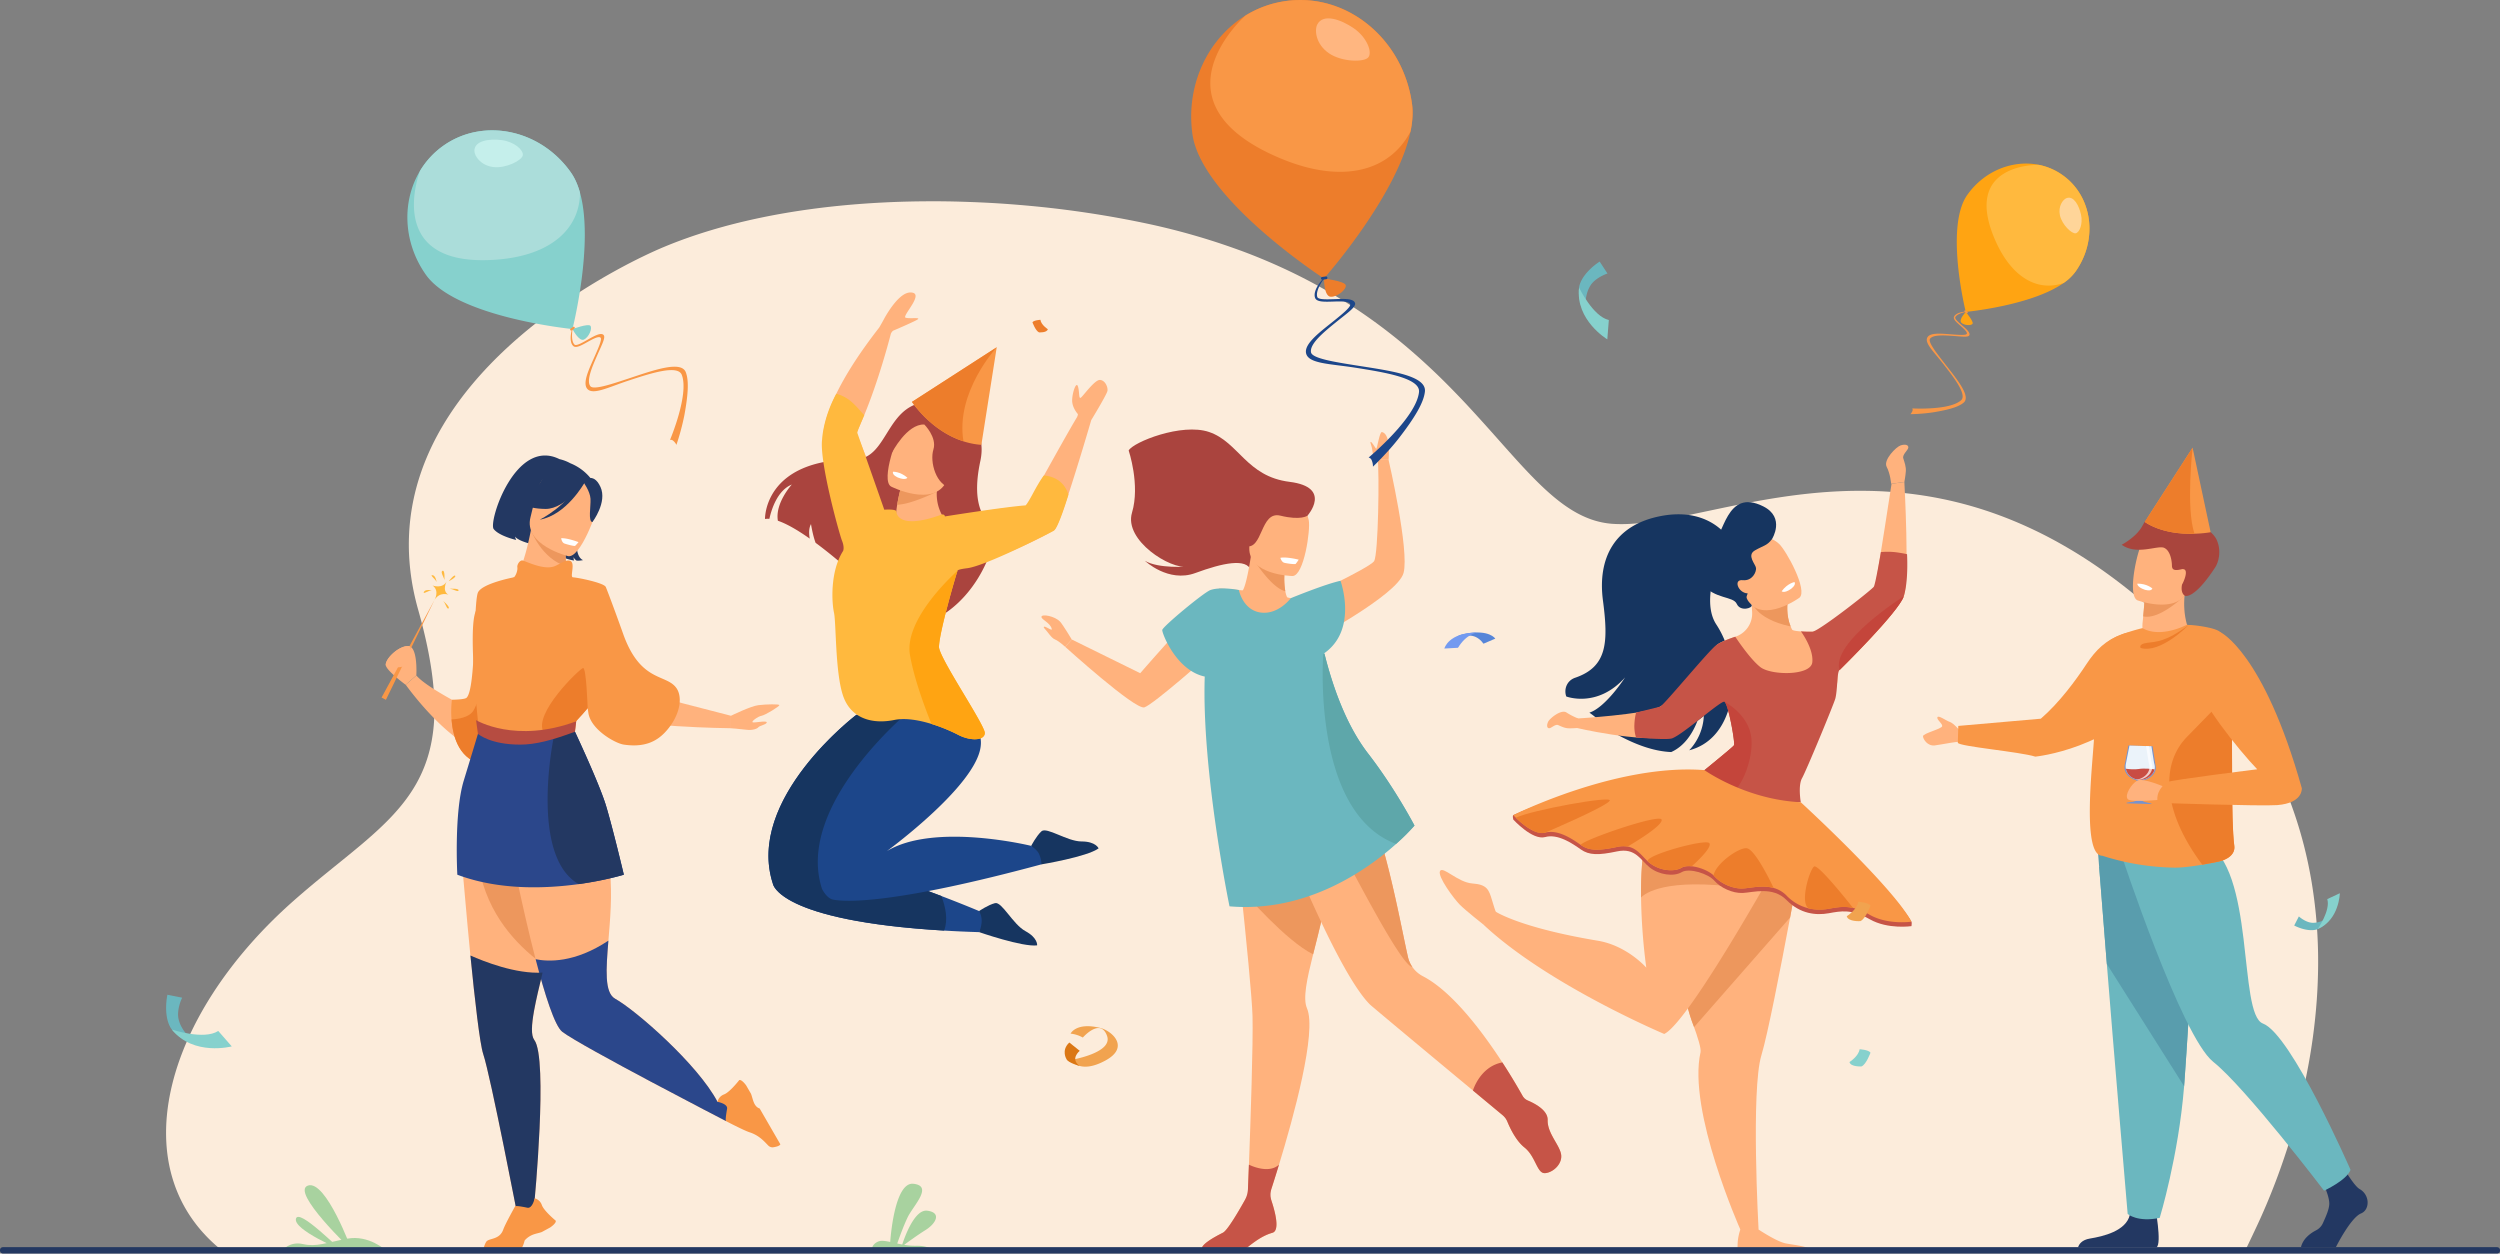 <svg xmlns="http://www.w3.org/2000/svg" viewBox="0 0 2926.9 1467.61"><rect x="0" y="0" width="2926.9" height="1467.61" fill="#808080" stroke="none"/><defs><style>.cls-1{fill:#fcecdb;}.cls-2{fill:#a8d29f;}.cls-3{fill:#7f2722;}.cls-4{fill:#aa443e;}.cls-5{fill:#ffb27d;}.cls-6{fill:#ed975d;}.cls-7{fill:#6bb7bf;}.cls-36,.cls-8{fill:#fff;}.cls-9{fill:#5ea7aa;}.cls-10{fill:#c65447;}.cls-11{fill:#163560;}.cls-12{fill:#c4453b;}.cls-13{fill:#f99746;}.cls-14{fill:#ed7d2b;}.cls-15{fill:#86d1cd;}.cls-16{fill:#f1a34f;}.cls-17{fill:#db7714;}.cls-18{fill:#5685d8;}.cls-19{fill:#739af0;}.cls-20{fill:#1c468a;}.cls-21{fill:#e5b0b4;}.cls-22{fill:#ffb93e;}.cls-23{fill:#ffa412;}.cls-24{fill:#233862;}.cls-25{fill:#2b478b;}.cls-26{fill:#b64c41;}.cls-27{fill:#abddda;}.cls-28{fill:#c5efeb;}.cls-29{fill:#ffb680;}.cls-30{fill:#ffd599;}.cls-31{fill:#599dad;}.cls-32{fill:#a9453d;}.cls-33{fill:#7693ce;}.cls-34{fill:#ebf3fa;}.cls-35{fill:#c94c43;}.cls-36{opacity:0.7;}</style></defs><title>socialAsset 1</title><g id="Layer_2" data-name="Layer 2"><g id="Слой_2" data-name="Слой 2"><path class="cls-1" d="M263.68,1467c.13.08,2363.64-.28,2363.64-.28s6.84-14,15.39-32.32c6.35-13.58,14.21-31.61,22.37-53.3h0c1.52-4,3.05-8.2,4.58-12.48q3.23-9,6.44-18.74c.8-2.39,1.58-4.82,2.37-7.28,4.73-14.76,9.32-30.59,13.56-47.35.3-1.16.59-2.34.89-3.52q2.37-9.62,4.59-19.63,1.22-5.56,2.38-11.23l.16-.78.84-4.21a693.8,693.8,0,0,0,11.52-85.58q.56-7.9.92-15.94t.53-16.32a570.08,570.08,0,0,0-7.47-105.17c-2.35-14-5.28-28.18-8.88-42.35q-3.95-15.54-9-31.11c-.63-1.93-1.25-3.87-1.92-5.81a495.76,495.76,0,0,0-29.25-69.21c-1.06-2.06-2.14-4.14-3.25-6.21A507.85,507.85,0,0,0,2624,828.64q-1.73-2.52-3.5-5-9.87-14-21-27.75-16.22-20.1-35.3-39.68-26.42-27.11-52.4-49.29-10.68-9.18-21.3-17.57-9.09-7.22-18.12-13.85l-1-.75q-20.9-15.36-41.42-27.88c-2.79-1.71-5.57-3.39-8.37-5q-20.13-11.87-39.88-21.26-4.32-2.07-8.6-4c-90.06-41-173.53-46.32-247.37-39.53-57.09,5.25-108.44,17.77-152.6,26.69-2.9.59-5.76,1.16-8.6,1.71-28.75,5.58-54.28,9.26-76.18,7.83-35-2.28-63.47-23.53-94.1-54.85q-3.35-3.43-6.73-7c-17.86-18.87-36.63-40.87-58-64.29q-5.84-6.42-11.94-13-12.09-12.93-25.36-26.23c-1.37-1.37-2.74-2.72-4.14-4.09-3-2.94-6-5.9-9.15-8.85-1.37-1.3-2.74-2.61-4.14-3.91-10.08-9.46-20.72-18.92-32-28.32C1594,362.21,1533,323.15,1452.25,293.28l-.11,0A800.51,800.51,0,0,0,1338.7,260.9a1194.78,1194.78,0,0,0-145.55-21q-18.26-1.53-36.72-2.51-19.79-1-39.71-1.48-11.94-.26-23.9-.26c-19.72,0-39.44.44-59,1.44q-10.44.52-20.81,1.25c-84.81,5.94-166.52,22-235.46,50.69C729.15,309.16,547,399.16,493.5,551.39c-16.88,48-20.93,102.28-3.91,162.49,60.25,213-31.48,239.55-146.26,341.08C190.14,1190.46,140.82,1373.29,263.68,1467Z"/><path class="cls-2" d="M1092.37,1463.67h-70.1c-3.76-3.18,2.6-10.42,9.24-10.91,2.88-.21,6.53.39,10.7,1.27,1-12.81,6.47-70.41,27.23-68.1,23.35,2.6,0,25.37-6.6,38.85-4.88,10-10,24.31-12.4,31.07,1.9.41,3.86.81,5.86,1.18,3.1-9.5,14.61-41.45,29.25-39.59,17.19,2.18,10.28,15-1.9,22.59-8.94,5.6-19.92,13.55-25.13,17.39a74.5,74.5,0,0,0,13.71,1.09C1084.23,1458.23,1090.09,1461.77,1092.37,1463.67Z"/><path class="cls-2" d="M411.82,1463.67S381.71,1381,360.57,1388,411.82,1463.67,411.82,1463.67Z"/><path class="cls-2" d="M400.29,1463.67c-2.56,0-50.61-49.87-53.82-36.81S400.29,1463.67,400.29,1463.67Z"/><path class="cls-2" d="M451.55,1463.67s-19.87-18.22-45-13.48-35.9,9.94-51.71,6.35-23.88,7.13-23.88,7.13Z"/><path class="cls-3" d="M2510.9,605.45l.11-.15A.36.36,0,0,0,2510.9,605.45Z"/><path class="cls-4" d="M1530.75,603.71s29.65-33.25-21-39.59-59.32-46.48-94.13-58.33c-32.21-11-89,11.9-94.22,21.61,0,0,13.66,40.31,3.9,72.82s45.52,67,65,63.07c0,0-33.81,2.8-49.9-6.73,0,0,27.31,26,59,14.34s60.25-18,65.23-2.9S1530.75,603.71,1530.75,603.71Z"/><path class="cls-5" d="M1537.34,1117.28c-7.25,29-12.19,51.63-7.19,63.14,11.95,27.49-16.07,128.59-32.72,183.1-6.48,21.24-11.24,35.4-11.24,35.4h-25.36s.59-14.2,1.38-35.4c1.92-51,5-142.38,4.2-173.66-1.2-44.28-27-272.64-27-272.64s3.9-.39,10.26-1c27.45-2.43,100.7-8.1,103.18.51C1572.76,985.92,1551,1062.91,1537.34,1117.28Z"/><path class="cls-6" d="M1537.34,1117.28c-31.73-15.61-80.09-71.67-80.09-71.67s-9.89-71.09-7.6-129.34c27.45-2.43,100.7-8.1,103.18.51C1572.76,985.92,1551,1062.91,1537.34,1117.28Z"/><path class="cls-5" d="M1453.48,692.66c2.38-.66,4.91-9.48,6.94-18.92,2.45-11.34,4.21-23.56,4.21-23.56l10.85.21,29,.57,2.37,0a136.29,136.29,0,0,0-2.77,17.56,87.53,87.53,0,0,0,.69,23.65c1.15,6,3,9.73,4.89,10.7C1511.29,703.63,1450.68,692.31,1453.48,692.66Z"/><path class="cls-6" d="M1504.78,692.21c-18-4.45-40.16-42-40.16-42a21.92,21.92,0,0,1,10.86.21c9.93,2.42,20.79,10.05,28.61,18.17A87.12,87.12,0,0,0,1504.78,692.21Z"/><path class="cls-5" d="M1513.32,674.39s-51.78-.94-50.7-33.17-4.88-54.07,28.23-54.84,39.11,11.75,41.37,22.6S1526.82,673.8,1513.32,674.39Z"/><path class="cls-5" d="M1427.18,689s58,2.44,106.8,17.31c0,0,18.2,54.7,3.9,97s28.9,123.66,28.9,123.66-123.86,12.81-127.27-3.77S1396.46,766.53,1427.18,689Z"/><path class="cls-5" d="M1784.75,1286.92l-21.63,21.94-38.66-32.13c-47-39-120-99.84-120.75-100.84-46.18-46.56-128.31-266.84-128.31-266.84s12-24.48,74.7-26.87c25.62-1,45.76,37.7,61.33,85.34,17.83,54.52,29.67,120.79,36.94,152.84a33.81,33.81,0,0,0,5.13,11.69,34.2,34.2,0,0,0,12.39,10.89c34.37,17.79,69.87,65.3,93,100.9C1774.71,1268.16,1784.75,1286.92,1784.75,1286.92Z"/><path class="cls-5" d="M1522,702.94s81.69-38,86.74-46,6.18-105,4.23-118.66h12.68s24.7,106.58,17.55,132.59-109.28,80-109.28,80Z"/><path class="cls-6" d="M1653.5,1132.05c-14.6-1.24-82.46-138.78-86.72-141.66,0,0,23.81-15,44.65-22.87,17.83,54.52,29.67,120.79,36.94,152.84A33.81,33.81,0,0,0,1653.5,1132.05Z"/><path class="cls-5" d="M1418.41,703.8s4.14-16.25-83.51,84.35l-80.1-39.45-7.7,8.58s82,74.24,92.68,70.88,78.63-63.59,78.63-63.59Z"/><path class="cls-7" d="M1601.73,882.16c-26.41-34.18-41.89-80.31-51-116.51-.08-.32-.15-.63-.23-.95,39.63-28,18.91-84.7,18.91-84.7-17.24,3.52-58.13,20.29-58.19,20.32h0s-14.6,19.72-35.41,16.79-25.37-26.27-25.39-26.34h0c-.06,0-20.79-4.21-33.21,0-7.54,2.56-56.16,42.92-56.48,46.82s16.46,47.41,49.73,54.51c-3.69,110.95,29,269,29,269,90.15,7.77,161.19-42.81,195-73a241.27,241.27,0,0,0,21.61-21.5S1633.53,923.32,1601.73,882.16Z"/><path class="cls-8" d="M1499,653.07s1.3,5,4.71,5.85,12.36,2,13.17,1.3a44.26,44.26,0,0,0,3.58-5S1506.18,651.6,1499,653.07Z"/><path class="cls-5" d="M1613,538.31s-5.45-1.39-6.26-10.49c-.54-6.08-3.25-10.18-2-10.48s5,6.47,6.34,8c1.17,1.26,3.9-20,6.82-19.5s9.92,4.06,7.81,32.51Z"/><path class="cls-5" d="M1254.8,748.7s-10.42-17.31-13.55-20.73c-6.2-6.78-21.47-9.39-21.94-5.93s10.54,6.88,12.09,14.48c.43,2.1-4.52-1.4-7.44-2.61-1.76-.74-2.61.21-1.59,1.31,5.18,5.63,8.44,11.7,12.88,13.48s11.85,8.58,11.85,8.58Z"/><path class="cls-5" d="M1489.77,1443.27c-12.36,3.48-22.11,11.5-28.94,16.7s-47.79,9.76-53,3.9,16.9-17.12,24.05-20.74,28.94-44.21,28.94-44.21h25.36S1502.11,1439.79,1489.77,1443.27Z"/><path class="cls-5" d="M1809,1373.47c-9.75.8-10.72-19.34-24.26-30.07s-21.63-34.54-21.63-34.54l21.63-21.94s27.68,9.18,27.19,24.3,13.17,28.28,15.61,39.5S1818.77,1372.66,1809,1373.47Z"/><path class="cls-4" d="M1530.75,603.71s-7.66,5.93-31.72,0-20.16,41.37-41.13,35.52-54.51-71.2-7.51-72.17S1523.62,575.51,1530.75,603.71Z"/><path class="cls-9" d="M1656,966.52a241.27,241.27,0,0,1-21.61,21.5c-99.53-37.41-85.15-222.47-85.15-222.47a6.68,6.68,0,0,1,1.45.1c9.13,36.2,24.61,82.33,51,116.51C1633.53,923.32,1656,966.52,1656,966.52Z"/><path class="cls-10" d="M1488.64,1391.46a23.23,23.23,0,0,0,0,14.49c3.92,11.85,10.19,34.75,1.09,37.32-12.36,3.48-22.11,11.5-28.94,16.7s-47.79,9.76-53,3.9,16.9-17.12,24.05-20.74c5.4-2.72,19.12-26.5,25.54-38a29.41,29.41,0,0,0,3.68-13.11c.24-6.17.63-16.14,1.1-28.49,0,0,22.73,11.68,35.22,0C1493.77,1375.52,1490.65,1385.26,1488.64,1391.46Z"/><path class="cls-10" d="M1809,1373.47c-9.75.8-10.72-19.34-24.26-30.07-9.77-7.74-16.7-22.29-19.81-29.8a21.56,21.56,0,0,0-6.18-8.36l-34.3-28.51s8.23-28.09,34.44-32.89c11.23,17.27,19.54,31.73,23.42,38.67a14,14,0,0,0,6.75,6.08c7.76,3.29,23.24,11.29,22.87,22.63-.49,15.12,13.17,28.28,15.61,39.5S1818.77,1372.66,1809,1373.47Z"/><path class="cls-11" d="M1833.73,815.4s36.25,14.11,68.89-22.35c-.76,1.16-22.87,35.13-41.81,41.29,2.44,1.71,4.79,3.5,7.07,5.34,9.72,7.84,18.19,16.43,27.71,21.56h0c23.6,12.71,43.87,18.56,61,19.23,16.16-7.25,25.47-22.88,30.71-36.46,2.53-1.95,5-3.93,7.48-5.85a62.88,62.88,0,0,1-17.1,40.22c23.44-6,38.41-24,45.61-46.51.44-1.36.85-2.75,1.22-4.14.21-.75.41-1.5.59-2.25a108.65,108.65,0,0,0,2.7-16,128.6,128.6,0,0,0-7.62-56.93c-.31-.82-.62-1.62-.94-2.42l0-.1a107.56,107.56,0,0,0-9.85-18.91c-7-10.64-8.23-24.61-6.61-38.78,3.5-31,20.54-62.87,20.54-62.87a48.42,48.42,0,0,0-8.23-9.32c-10.82-9.8-32.91-22.94-69.64-16.17-55.89,10.31-75.23,50.1-68.77,99.14s5,77.41-32.32,90.28l-.38.13C1834.17,797,1830.77,807.22,1833.73,815.4Z"/><path class="cls-5" d="M1955.19,942.21s45.6,51.53,64.64,58.33c19.63,7,90-3.18,90-3.18s-8.13-62-6.41-81.16,44.24-89.19,47.68-118.12-29.36-58.4-29.36-58.4-22.19.05-23.62-2.59c-.65-1.21-1.22-2.43-1.74-3.66-5.72-13.72-3.53-28.52-3.53-28.52l-42.44-1.75c.38,5.14.68,9.53.91,13.34a28.62,28.62,0,0,1-19.76,29c-11.62,3.74-21.62,8.16-22.34,10.89-3.66,13.88,31.14,109.39,19.17,118.7C1978.31,914.05,1955.19,942.21,1955.19,942.21Z"/><path class="cls-6" d="M2050.44,703.16s2.84,21,46,30.27c-5.72-13.72-3.53-28.52-3.53-28.52Z"/><path class="cls-5" d="M2106.67,699.81s-41.73,30.2-60.13,3.92-36.18-40.08-10.32-60.47,38.12-14,46.4-6.75S2117.05,691.28,2106.67,699.81Z"/><path class="cls-8" d="M2085.92,692.22s2.78,2.85,10.72-2.64c0,0,6.67-4.61,4.26-8.13C2100.9,681.45,2092.62,682.91,2085.92,692.22Z"/><path class="cls-11" d="M2074.55,631.19s16.08-25.19-10.24-38.38c-44.21-22.15-45.91,37.32-59.13,41.47s-28.77,30.75-12.77,49.26,36.66,14.12,40.94,23.5,18.48,4.87,17.48,1.5c-.39-1.31-3.84-3.21-5.78-8.11-1.07-2.7,1.85-5.73.77-5.77-10.61-.41-17-16.58-5.56-15.41s16.11-9.71,15.63-14.21-11.36-14.89-1.25-20.68S2068.82,638.93,2074.55,631.19Z"/><path class="cls-5" d="M1990.91,1231.91c-15.46,68.47,46.62,207.58,46.62,207.58h21.33s-9.09-163.32,3.35-204.15c7.27-23.85,22.31-101.08,33.57-161.17,8-42.74,14.08-76.81,14.08-76.81H1945.38s12.6,135.47,36.65,201.47C1988,1215.07,1991.84,1227.81,1990.91,1231.91Z"/><path class="cls-6" d="M1965.2,997.36s-10,136.19,18.15,205.13l112.43-128.32c8-42.74,14.08-76.81,14.08-76.81Z"/><path class="cls-5" d="M1736.68,1082.43c75,70.45,211.73,128.09,211.73,128.09,30.93-14.78,145.71-223.8,145.71-223.8S2044.92,944.64,1971,934c-24-3.45-37,16.21-43.61,44.38-5,21.37-6.41,47.65-6.11,72.42a704.72,704.72,0,0,0,6.11,82.06s-22.47-25.78-56.7-31.5c-92.2-15.4-120-34.25-120-34.25Z"/><path class="cls-5" d="M2121.77,739.68s65.57-10.56,72.95-49.63c5.16-27.27,19.83-123.63,19.83-123.63l15-2.13s6.34,116.24-.69,133.86c-8.93,22.4-75.23,86.41-75.23,86.41Z"/><path class="cls-5" d="M2042.18,744.88l-32.93,11.53s-51.25,63.73-65.76,71c-18.44,9.3-98.34,13.88-98.34,13.88l-.85,10.59s74.73,17.76,110.89,10.6c9.4-1.86,80.44-59.28,80.44-59.28Z"/><path class="cls-5" d="M1736.68,1082.43s-20.67-16.32-27.54-23.19-26.64-33.51-23.2-39.52,20.8,13.35,37.8,14.6,19.34,6.84,23.13,19.8,6,17.85,6,17.85Z"/><path class="cls-10" d="M1915.4,863.38h0s36.38,3.38,42.43,1,17.78-11.27,29.44-20.37c2.53-1.95,5-3.93,7.48-5.85,11.67-9.14,21.83-17,23.9-16.61h0a.82.82,0,0,1,.42.22c1.23,1,2.7,4.87,4.16,10.09,3.83,13.74,7.61,36.74,6.93,40.35a.08.08,0,0,0,0,0,1.25,1.25,0,0,1-.1.31l0,0,0,0c-1.53,2.14-24.51,20.94-34.52,29.07-2.81,2.31-4.6,3.75-4.6,3.75l.67.34,1.75.89c1.73.87,4.32,2.15,7.62,3.71h0c7.57,3.6,18.85,8.7,31.68,13.63,22.85,8.83,50.64,17.15,71.26,15.72,1.49-.11,2.94-.26,4.35-.46,0,0-3.38-19.53,1.5-28.12s37.58-87.56,39-93.34c1.28-5.14,1.74-12.31,2.2-18.72.13-1.7.25-3.33.39-4.86.43-4.76,1-8.49,2.27-9.7a1.12,1.12,0,0,1,.19-.18l.1-.11.28-.27c.16-.17.36-.36.58-.56a.75.75,0,0,1,.15-.16c8.07-8,48.68-48.6,66.23-72.3l.34-.46c3.75-5.12,6.4-9.41,7.35-12.37h0c.4-1.22.75-2.51,1.08-3.84,4.4-18.08,2.77-45.28,2.77-45.28l0,0c-.38-.13-3.16-1-13.63-2.42a88.4,88.4,0,0,0-17-.14h0s-6.54,38.67-8.41,40.76c-5,5.55-60.91,49.28-71,52.3h0a2.88,2.88,0,0,1-.86.16h-.14c-1.29,0-2.56,0-3.75,0h-.2c-4.9,0-9.28-.39-9.28-.39s15.06,20.14,13.35,36.19-48.12,15.47-60.71,5.74c-6.66-5.14-14.5-14.78-20.41-22.74-3.2-4.29-5.82-8.08-7.41-10.43-1.07-1.56-1.66-2.49-1.66-2.49l0,0a5.45,5.45,0,0,0-.53.18c-.11,0-.22.07-.36.11l-.43.15c-2.16.73-6.57,2.29-11,4.19-2.37,1-4.75,2.12-6.8,3.25t0,0a26,26,0,0,0-3.77,2.47c-10.17,8.37-58.59,67.21-64.72,71.31,0,0,0,0-.05,0a1.16,1.16,0,0,1-.35.18c-4,1.22-28.09,6.9-28.09,6.9h0a66.81,66.81,0,0,0-2,14A43.07,43.07,0,0,0,1915.4,863.38Z"/><path class="cls-5" d="M2058.86,1439.49s21,14.06,31.7,16.2,30.93,3.69,32.65,10.44h-88.48a59.37,59.37,0,0,1,2.8-26.64C2042.45,1424.77,2058.86,1439.49,2058.86,1439.49Z"/><path class="cls-6" d="M1921.28,1050.77c4.39-4.67,28.27-23.58,118.21-11.33,0,0-56.51-64.74-112.1-61.09C1922.36,999.72,1921,1026,1921.28,1050.77Z"/><path class="cls-12" d="M1990.91,905.47a445.4,445.4,0,0,0,41.73,18.58c13-16.12,19.58-43.31,17.8-59.84-2.83-26.35-27.68-40.48-31.33-42.42,4.62,3.68,12.54,48.39,11,50.82l0,0c-1.52,2.15-24.51,20.94-34.52,29.07Z"/><path class="cls-12" d="M2153.64,784.57c3.14-3.07,69.5-68.66,75.23-86.42C2228.87,698.15,2143.53,751.85,2153.64,784.57Z"/><path class="cls-10" d="M2108.26,944.44s104.1,91.75,129.62,134.7c.67,1.14,0,3.91,0,5.13,0,0-27.42,4.15-48.9-8.06s-33.5-9.62-48.11-7-33.25.86-49.27-15.46-39.21-8.88-51.24-8.3-26.34-6.3-33.22-14.32-29.2-15.46-38.37-10-26.33,3.15-37.22-5.44-16.61-23.49-38.37-18.9-32.65,4.58-42.39-2.29S1823.88,975.84,1809,980s-37.33-20.52-37.33-20.52-1.09-4.6,0-5.13c14.86-7.18,128.33-55.08,223.85-47.47C1995.51,906.86,2043.82,941.38,2108.26,944.44Z"/><path class="cls-13" d="M1771.66,954.33s1.09,1.2,2.95,3c6.27,6.15,21.28,19.41,32.74,17.83a13.26,13.26,0,0,0,1.64-.34h0c14.89-4.12,32.06,7.58,41.79,14.46s20.62,6.87,42.38,2.29a32.11,32.11,0,0,1,12.31-.46c11,1.94,16.44,10.63,23.59,17.22h0c.8.74,1.62,1.45,2.48,2.13a41.24,41.24,0,0,0,20.71,8.16c6.27.66,12.26-.2,16.51-2.73,2.92-1.73,7.18-2.15,11.86-1.67,9.34,1,20.33,5.59,25.53,10.66a13.48,13.48,0,0,1,1,1c6.88,8,21.19,14.89,33.22,14.31,8.58-.4,22.83-4.3,36.12-.6h0a33.27,33.27,0,0,1,15.12,8.9,53,53,0,0,0,26.05,15h0a58,58,0,0,0,23.22.44c9.54-1.69,18-3.37,28.69-.94h0a72,72,0,0,1,19.4,8c21.48,12.2,48.9,8.06,48.9,8.06-21.91-41.23-129.62-139.83-129.62-139.83-64.43-3.06-112.75-37.59-112.75-37.59C1893,893.56,1771.66,954.33,1771.66,954.33Z"/><path class="cls-14" d="M2117.65,1063.6h0a58,58,0,0,0,23.22.44c9.54-1.69,18-3.37,28.69-.94-.61-.77-40.6-51.86-45.69-48.61S2106.67,1057.08,2117.65,1063.6Z"/><path class="cls-14" d="M2006.16,1024.91a13.48,13.48,0,0,1,1,1c6.88,8,21.19,14.89,33.22,14.31,8.58-.4,22.83-4.3,36.12-.6-.32-.69-20.94-45-31.38-46.51C2036,991.79,2008.59,1011.13,2006.16,1024.91Z"/><path class="cls-14" d="M1774.61,957.36c6.27,6.15,21.28,19.41,32.74,17.83l1.64-.34h0c1.11-.47,72-30.68,75.62-37.46C1888,931.08,1793.07,948.4,1774.61,957.36Z"/><path class="cls-14" d="M1850.79,989.3c9.74,6.87,20.62,6.87,42.38,2.29a32.11,32.11,0,0,1,12.31-.46s41.73-24,39.9-31.51S1850.79,984.17,1850.79,989.3Z"/><path class="cls-14" d="M1929.07,1008.35h0c.8.74,1.62,1.45,2.48,2.13a41.24,41.24,0,0,0,20.71,8.16c6.27.66,12.26-.2,16.51-2.73,2.92-1.73,7.18-2.15,11.86-1.67,2.65-2.36,24.74-22.21,20.53-27.15C1996.69,981.84,1926.64,1001.07,1929.07,1008.35Z"/><path class="cls-5" d="M2214.11,566.42s-1-11.79-5.26-19.85,11.14-23.47,16.36-25.13,9-.71,9,2.37-7.35,8.3-5.93,12.81,3.39,9.72,3,15.17-1.73,12.5-1.73,12.5Z"/><path class="cls-5" d="M1847.66,841.17a78.3,78.3,0,0,1-13.69-7c-6.09-4.11-19.78,6.91-21.56,11s-1.34,7.16,1.13,7.42,7.28-5.17,10.77-3.64,7.5,3.55,11.9,3.71,10.17-.3,10.17-.3Z"/><path class="cls-7" d="M2725.92,1074.28s-8.79,6.61-18.94,6.06c-7.53-.41-15.23-7-15.54-7.45l-5.49,10.66s14.05,7.65,25.65,4.84c3.55-.86,9.21-4.7,11.71-7.49A10.15,10.15,0,0,0,2725.92,1074.28Z"/><path class="cls-15" d="M2724.67,1052.65l14.72-6.91s-.61,31.29-25.95,42C2713.44,1087.76,2728.74,1065.65,2724.67,1052.65Z"/><path class="cls-7" d="M225.36,1217.54s-13-9.79-16.3-24.4c-2.48-10.85,3.74-24.47,4.25-25.09L196,1164.6s-5.14,23,3.57,38.35c2.66,4.7,10.4,11.16,15.38,13.58A15,15,0,0,0,225.36,1217.54Z"/><path class="cls-15" d="M255.53,1207l15.8,18.08s-44.65,11.85-70.17-19.73C201.16,1205.32,238.75,1218,255.53,1207Z"/><path class="cls-7" d="M1856.44,361.2S1854.5,346,1862.19,334c5.7-8.86,19-13.65,19.8-13.72l-9.15-14.05s-19,11.76-23.62,27.8c-1.41,4.91-.67,14.43,1,19.4A14.16,14.16,0,0,0,1856.44,361.2Z"/><path class="cls-15" d="M1883.56,374.65l-1.79,22.66s-37.57-22.4-33.06-60.59C1848.71,336.72,1865,370.59,1883.56,374.65Z"/><path class="cls-16" d="M1253.4,1210.13s6.43-13.86,35.08-6.58c12.83,3.27,35.06,22.15,5.67,38.09-30.56,16.59-40.22-.74-40.22-.74s49.23-8.08,42.2-28c-7.75-21.94-28.38,1.82-28.38,1.82A37.89,37.89,0,0,0,1253.4,1210.13Z"/><path class="cls-17" d="M1248.61,1240s-6.6-10.23,3.3-19.47l12.21,9.74s-11.88,9.37,0,17.8C1264.12,1248.06,1250.32,1244.27,1248.61,1240Z"/><path class="cls-18" d="M1707.51,747.92s16.74-11.63,29.3,5.7l13.8-5.93s-6.81-10.76-33.56-6C1699.56,744.82,1707.51,747.92,1707.51,747.92Z"/><path class="cls-19" d="M1691,759.29s4.56-18.81,38.88-18.81c0,0-12.86,1.22-22.91,17.91Z"/><path class="cls-16" d="M2162.12,1072.7s12.13-7.66,13.41-16.92c0,0,11.81.64,14.36,4.47,0,0-5.42,15.32-11.81,18.19C2178.08,1078.44,2163.72,1079.4,2162.12,1072.7Z"/><path class="cls-14" d="M1226.75,385.42s-7.86-5-8.69-11c0,0-7.66.41-9.32,2.9,0,0,3.52,9.93,7.66,11.8C1216.4,389.15,1225.72,389.77,1226.75,385.42Z"/><path class="cls-15" d="M2165.29,1243.41s10.74-6.79,11.87-15c0,0,10.47.56,12.73,4,0,0-4.81,13.57-10.46,16.12C2179.43,1248.5,2166.7,1249.35,2165.29,1243.41Z"/><path class="cls-11" d="M1146.32,1091.29s51.08,17.73,67.91,15.5c0,0,1.12-8.62-13.69-16.65s-27.56-34.82-35.6-32.79-18.67,9.28-18.67,9.28Z"/><path class="cls-11" d="M1219.11,1012s53.36-8.77,67.08-18.75c0,0-3.12-8.11-20-8.11s-40.83-17.47-46.93-11.85-12,17.06-12,17.06Z"/><path class="cls-20" d="M1146.36,1091.32q-21.83-.67-41-1.84c-194.77-11.5-200.46-54.81-200.46-54.81-32.39-99.26,97.77-197.82,97.77-197.82s79-11.09,75.84,35.33-112.4,137.59-112.4,137.59c36.38,3.41,95.53,23.87,136.08,39.28,25.86,9.84,44.17,17.62,44.17,17.62a24.3,24.3,0,0,1,2.94,12.52A37.81,37.81,0,0,1,1146.36,1091.32Z"/><path class="cls-11" d="M1105.31,1089.48c-194.77-11.5-200.46-54.81-200.46-54.81-32.39-99.26,97.77-197.82,97.77-197.82s79-11.09,75.84,35.33-112.4,137.59-112.4,137.59c36.38,3.41,95.53,23.87,136.08,39.28C1107,1061.68,1110.22,1076.8,1105.31,1089.48Z"/><path class="cls-20" d="M1219.3,1012l-.19,0c-167.66,45.28-226.82,44.62-243.86,41.21-7.56-1.51-12.88-12.54-12.88-12.54C930,941.41,1068.05,829.53,1068.05,829.53s59.48-2.69,76.07,24.44a30.1,30.1,0,0,1,4.18,18.2c-2,29.9-47.26,73-79.22,99.86-16.89,14.22-30.06,23.9-31.19,24.72l-.06,0c55.77-34.41,169.48-6.44,169.48-6.44s6.6,4.64,8.69,8.52A30.93,30.93,0,0,1,1219.3,1012Z"/><path class="cls-5" d="M1287.75,444.82c-6.18-.32-19.83,19.18-22.43,20.81s-1.3-7.16-3.35-13.33-6.73,7.8-6.73,16.58,6.73,15.93,6.73,15.93a9.41,9.41,0,0,1-1.47,4.3c-8,13.26-24.8,43.34-38.3,67.65-11.18,20-20,36.09-20,36.09-16.32.74-35.72,3.31-53.28,6.14-18.17,2.94-34.37,6.26-43.45,8.22-4.79,1-7.62,1.6-7.62,1.6s-1.1,3.31-2.33,8.35c-.86,3.43-1.72,7.85-2.45,12.52-2.21,16.33-1.23,36.21,16.81,37.32a42.68,42.68,0,0,0,10.07-.74c10-1.35,22.59-5,35.73-9.82a559.22,559.22,0,0,0,57.7-24.68c11.17-5.64,19.27-10.06,21.36-11.9,2.7-2.34,9.08-19.77,16.08-41,11.42-34.74,24.68-79.79,26.76-87,0,0,18.32-30.08,19-34.31S1293.93,445.15,1287.75,444.82Z"/><path class="cls-5" d="M1060.34,372c-5.36-1.47,23.9-29.78,5.37-29.59-14.86.16-31.23,32-31.23,32-2.46,4.54-5.15,9.08-5.15,9.08C1004.41,415.45,988.82,441,979.12,461c-18.91,39-15.35,56.35-15.35,56.35a120.34,120.34,0,0,0,1.6,23.45c5,37.69,21.12,92,24.8,104.22.49,1.72.73,2.58.73,2.58l43.95-31.55a42.69,42.69,0,0,0-.12-10.43c-.73-7.49-2.94-16.82-5.65-26.52-.12-.49-.36-1-.49-1.47-4.17-14.61-9.82-30.2-14.73-43-.86-2.21-1.59-4.3-2.45-6.26a4.86,4.86,0,0,1-.49-1.23c-4.79-12-8.35-20.26-8.35-20.26,1.47-3.19,3.07-6.38,4.54-9.7.25-.61.49-1.22.74-1.84,1-2.21,2-4.42,2.82-6.63a13.11,13.11,0,0,1,.49-1.23,6.84,6.84,0,0,0,.61-1.47.36.36,0,0,0,.13-.24c15-36.22,26.39-77,31.06-94.9a8.67,8.67,0,0,1,2.66-3.7c.05,0,22-9.35,28-12.75S1065.71,373.46,1060.34,372Z"/><path class="cls-4" d="M1065.13,734.67S1005.69,673,954.86,635.5c-3.48-9.4-5.37-21.9-5.37-21.9-2.86,5.21-2.41,11.93-1.47,17-13.81-9.73-26.73-17.3-37.31-20.92-3.56-20.68,16.34-42.42,16.34-42.42-17.1,6.93-24,29.73-26.29,40.18a20.55,20.55,0,0,0-5.13.17s-1.71-69.85,105-69.85c41.51,0,35.56-72.12,94.65-66.94,0,0,64.52,12.6,52.48,68.88s7.75,68.88,14.63,81.49S1140,722.06,1065.13,734.67Z"/><path class="cls-5" d="M1117.63,620l-62.22,24.64L1048.8,617c-.65-8.32.2-17.58,1.59-26.09a209.18,209.18,0,0,1,6.79-28.39c.08-.27.13-.41.13-.41l1.6,0,5.17-.14,35-.9a66.09,66.09,0,0,0-2.3,14.54A51.5,51.5,0,0,0,1117.63,620Z"/><path class="cls-21" d="M1022.08,603.28s-83.62,46.26-19.46,233.56l133.67,7.29s-57.11-79.46-43.45-106.77,41-113,41-113Z"/><path class="cls-22" d="M1250.87,579.21s-11.64,39.13-17.24,42.26-78.91,40.75-101.13,43.77c0,0-7.76.8-10.51,2.12h0a1.76,1.76,0,0,0-.89.69.78.78,0,0,0-.07.17c-1.57,4.13-21.25,71.19-21.71,89-.33,12.4,54.33,92.17,53.68,101.22a6.41,6.41,0,0,1-.55,2.22c-3.08,6.78-18.13,6.2-30.49-.27a195.28,195.28,0,0,0-31.47-12.83c-14.33-4.42-30.44-7.33-43.57-4.65-25.22,5.18-51.1-1.29-60.15-29.1s-7.76-84.73-10.35-96.38-4.85-48.15,10.65-72.41h0a0,0,0,0,1,0,0s1.94-3.88-1.29-12S959,539.86,962.51,514.32c0,0,1-24.87,16.61-53.33a44.74,44.74,0,0,1,17.9,9.53c8.24,7.36,13.62,15,14.92,15.32,0,0-8.69,19.42-8.2,21s29.91,85,31.53,89.9c0,0,11.58-1,14.09,1.52,0,0-1,23.93,53.34,4.09,0,0,3.35-.54,3.51,2.26,0,0,70.06-11.19,94.43-12.93,0,0,1.31-.15,8.84-14.23,9-16.76,12.64-20.72,12.64-20.72S1244.24,556.77,1250.87,579.21Z"/><path class="cls-23" d="M1153,858.42a6.41,6.41,0,0,1-.55,2.22c-3.08,6.78-18.13,6.2-30.49-.27a195.28,195.28,0,0,0-31.47-12.83c-8.65-21.53-20.59-54.2-25.15-80.77-6.94-40.49,47.71-91.38,55.69-98.55-1.57,4.13-21.25,71.19-21.71,89C1099,769.6,1153.64,849.37,1153,858.42Z"/><path class="cls-6" d="M1096.75,575.6s-29.14,14.82-46.36,15.34a209.18,209.18,0,0,1,6.79-28.39,16.34,16.34,0,0,1,1.73-.45,13.44,13.44,0,0,1,3.61-.28c.52,0,1,.08,1.56.14C1078.53,563.63,1096.75,575.6,1096.75,575.6Z"/><path class="cls-5" d="M1043.22,569.62s49.68,25.18,64.88-6,31.85-48.93.77-66.32-43.08-8.52-50.69.65S1030.69,562.27,1043.22,569.62Z"/><path class="cls-4" d="M1082.17,497s15.06,15,10.63,29.21,2.73,42.54,22.14,45.77,42.49-62.37,17-75-67.28-18.85-79.88-3-7.75,35.89-7.75,35.89S1061.74,496.06,1082.17,497Z"/><path class="cls-8" d="M1062.36,559.31s-2,3.36-10.9-.15c0,0-7.44-2.95-5.91-6.87C1045.55,552.29,1053.84,551.85,1062.36,559.31Z"/><path class="cls-24" d="M676.42,625.14l6.09-9.72c24.23-32.39,14.65-49.07,7.2-57.6a58.6,58.6,0,0,0-21.17-15.12l-.92-.38A47.63,47.63,0,0,0,655,537.53c-51.63-25.71-83.5,73.58-77,81.87s26.36,12.78,26.36,12.78a17,17,0,0,1-1.35-4c4.67,6.45,26.27,10.41,26.27,10.41-4.52-8.43-5.49-15.63-4.62-21.59L637,619.32c1.33,9.62,4.38,19.24,8.23,24.15,7.54,9.61,26.87,12.82,26.87,12.82-.62-1.18-.51-4.34-.51-4.34.17,2.08,3.26,4.29,3.26,4.29,2.34.62,7.84-.48,7.84-.48S671.59,652.82,676.42,625.14Z"/><path class="cls-5" d="M603.16,680.23l-.09,0Q602.84,680.23,603.16,680.23Z"/><path class="cls-5" d="M663.14,663c.72,6.49,1.59,12.32,2,15.1.87,6.22-58.19,2.17-62,2.16,2.62-1.14,10.63-26.55,13.17-36.24,3.07-11.76,5.49-24.46,5.49-24.46l41.7,2.63,2.48.16a147,147,0,0,0-3.39,16c-.1.67-.2,1.35-.28,2C661.57,645.9,662.24,654.94,663.14,663Z"/><path class="cls-6" d="M663.14,663c-29.17-8.55-41.55-42.25-41.55-42.25,12.34.36,28.41,8.93,41,17.63-.1.67-.2,1.35-.28,2C661.57,645.9,662.24,654.94,663.14,663Z"/><path class="cls-5" d="M665.2,651.13s-52.7-13-44.08-45.73,7.61-56.39,41.63-49.46,37.23,21.13,37,32.74S679.13,653.67,665.2,651.13Z"/><path class="cls-24" d="M686.86,561.47S662.34,596,638.79,595.84s-31.55-8.6-31.55-8.6,20.47-9,30.19-31.48C637.43,555.76,680.85,540.35,686.86,561.47Z"/><path class="cls-24" d="M682.47,563.64s8.47,11.4,8.88,20.42-3,26.46,2.2,27.2c0,0,17.72-23.2,9.46-41.17C694.25,551.05,682.47,563.64,682.47,563.64Z"/><path class="cls-24" d="M684.12,565.46S663.26,602.91,632,608.4c0,0,34.35-17.3,43.73-43.18S684.12,565.46,684.12,565.46Z"/><path class="cls-8" d="M657,630.17s.65,5,3.83,6.15,11.6,3.31,12.46,2.78a42.9,42.9,0,0,0,4-4.41S664,629.6,657,630.17Z"/><path class="cls-5" d="M637.3,1130.31q-1,4.2-2,8.31c-4,16.51-7.67,31.82-10,44.63-3,16.68-3.74,29.08.23,34.3,16.37,21.46,0,191.76,0,191.76L606.9,1428.5S574.52,1260.36,565.74,1234c-4-12-9.82-63.13-15-115.35-.27-2.61-.52-5.22-.77-7.84-.89-9.13-1.75-18.23-2.57-27.11-4.61-49.41-8.06-91.71-8.06-91.71s34.35-24.15,65.56-26.84c18.38-1.61,35.67,4.25,44.21,26.84C661.6,1024.86,649,1081.61,637.3,1130.31Z"/><path class="cls-6" d="M637.3,1130.31c-25.52-18.43-61.43-51.23-74.46-105-2.49-26.73,18.58-52.13,42.11-60.15,18.38-1.61,35.67,4.25,44.21,26.84C661.6,1024.86,649,1081.61,637.3,1130.31Z"/><path class="cls-5" d="M730.37,805.56,855.79,838V852.6S731,851.14,722.93,837.24,730.37,805.56,730.37,805.56Z"/><path class="cls-5" d="M855.79,1288.28l-5.86,24.21S680.26,1224.86,658.32,1208c-8.82-6.76-20.46-43.48-31.25-85C611,1061.1,596.84,988.48,596.84,988.48S620.62,897,684.29,953c38.1,33.51,32.18,98.06,28,148.27-2.77,33.69-4.77,60.93,7.86,68,24.65,13.75,97,77.11,119.85,120.7Z"/><path class="cls-5" d="M568,881.67c-44.31-11.28-93-80-93-80l12.48-10.82c12.91,15.23,66.62,41.46,66.62,41.46-.29-13.94.08-26.65,1-38.22,6-78.64,35.6-104.83,43.69-110.58a19.2,19.2,0,0,1,2.06-1.33s0,.58.07,1.66c.12,2.33.34,7,.56,13.5C603,745.45,605,891.1,568,881.67Z"/><path class="cls-13" d="M603.07,787.3c-2.3,56.09-10.69,111.64-35.11,108.07C538,891,530.22,863.06,528.63,842.29a118.74,118.74,0,0,1,.44-23.08s14.73-.07,17.12-2.27c11.31-10.45,7.95-113,13.55-123.61s42-17.47,42-17.47S605.35,731.85,603.07,787.3Z"/><path class="cls-14" d="M603.07,787.3c-2.3,56.09-10.69,111.64-35.11,108.07C538,891,530.22,863.06,528.63,842.29c7.35-.37,20.29-2.17,25.43-10,7.36-11.23,30.33-83.49,30.33-83.49S593.42,765,603.07,787.3Z"/><path class="cls-13" d="M791.92,805.56c8.11,11.53,3.64,33.87-13.38,51.86-10.56,11.17-24.88,17.78-48.17,14.35-10.16-1.5-38.53-17.52-41.51-37-.54-3.54-.84-5.61-.84-5.61s-12.91,12.93-13.4,15.37c-.21,1.1-1.33,10.87-1.5,12.21-.2,1.62.94,7.55.94,7.55s-61.71,27-112.72-3.74c0,0-14.55-124.66-4.1-145.4,5.19-10.31,34.31-30.38,44.45-39.24,2.27-2,4.59-8,4-11.88-.51-3.27,3.25-8.79,6.41-7.78,6.09,1.95,23.35,10.49,35.49,7.23,6.05-1.61,13.72-8.6,19.58-7,7.16,2-.41,19.2,3.66,19.43,5.59.27,35.82,6.32,38.35,11.19.88,1.7,9.57,24.7,20.45,55.14a.33.33,0,0,1,0,.08C750,799.36,780,788.65,791.92,805.56Z"/><path class="cls-14" d="M688,829.11s-1.5-47.56-5.34-47-59.28,53.94-46.11,75.29S688,829.11,688,829.11Z"/><path class="cls-25" d="M730.37,1024.08s-21.37,6.6-52.84,11c-39,5.39-93.45,7.33-142.11-11,0,0-4-72.4,7.52-110.14s16.92-55.8,16.92-55.8,46.19,11.58,93.1,2.6a151.63,151.63,0,0,0,19.67-5.09s28.94,61.44,36.89,87.76S730.37,1024.08,730.37,1024.08Z"/><path class="cls-24" d="M730.37,1024.08s-21.37,6.6-52.84,11C619.81,1002.31,648,864.59,648,864.59q2.58-2.08,5-3.85a151.63,151.63,0,0,0,19.67-5.09s28.94,61.44,36.89,87.76S730.37,1024.08,730.37,1024.08Z"/><path class="cls-26" d="M608.91,871.77c-34.22,0-48.32-11.78-49.36-12.58l-2.22-16.12c.33.25,46.24,27.81,117.29,1.41l-1.5,12.21C645.79,866.85,626.68,871.77,608.91,871.77Z"/><path class="cls-5" d="M855.79,838s23-11.34,32.16-12.43,24.52-1.47,24.52,0S896,837.22,891.61,838s-12.81,7-10.24,7.69,16.09-2.38,16.28,0-8.23,3.84-9.7,5.67-6.58,4-14.82,2.93-17.34-1.65-17.34-1.65Z"/><path class="cls-5" d="M487.41,790.79l-12.5,10.91s-22.22-16.23-23.29-22.89v-.66c0-6.92,14.11-21.29,25.81-21.83a6.36,6.36,0,0,1,3.2.8c6.24,3.9,7,20.16,6.93,28.57C487.54,788.76,487.41,790.79,487.41,790.79Z"/><path class="cls-25" d="M855.79,1288.28l-5.86,24.21S680.26,1224.86,658.32,1208c-8.82-6.76-20.46-43.48-31.25-85,14.48,3,45.75,4.55,85.22-21.75-2.77,33.69-4.77,60.93,7.86,68,24.65,13.75,97,77.11,119.85,120.7Z"/><path class="cls-13" d="M889.33,1297.68l-.15,0c-.76-.19-4.25-1.34-6.57-6.89-1.52-3.65-2-6.65-3.38-10.27l-5.73-9.89c-6-7.89-8.09-6-8.09-6s-1.57,2-3.88,4.66c-3.82,4.37-9.68,10.47-13.83,12a12.08,12.08,0,0,0-5.93,4.64A11.6,11.6,0,0,0,840,1290s12.31,2.14,11.23,8.2c-2.08,11.74-1.59,13.87-1.38,14.26l.08.07s21,11,27.69,13.14c11.94,3.83,18.17,11.94,22,15.65a6.94,6.94,0,0,0,5.88,1.85c3.14-.5,7.23-1.51,8.12-3.44Z"/><path class="cls-24" d="M625.53,1217.55c16.37,21.46,0,191.76,0,191.76L606.9,1428.5S574.52,1260.36,565.74,1234c-4-12-9.82-63.13-15-115.35,15.52,6.93,53.39,22,84.51,20-4,16.51-7.67,31.82-10,44.63C622.27,1199.93,621.56,1212.33,625.53,1217.55Z"/><path class="cls-13" d="M644.25,1437l-10,5.44c-3.65,1.29-6.66,1.66-10.36,3.08-5.62,2.15-9.57,6.38-9.76,7.14-2.83,11.53-6.86,10.8-6.86,10.8l-40.37.38c-1.91-1,1.32-9.11,2.87-10.63,3.81-3.76,15.24-1.87,19.41-13.69,2.35-6.65,13.93-27.3,13.93-27.3l.08-.07c.39-.2,2.54-.63,14.21,1.79,6,1.25,8.53-11,8.53-11a11.47,11.47,0,0,1,4,1.89,12,12,0,0,1,4.46,6.06c1.45,4.19,7.37,10.22,11.63,14.17,2.58,2.39,4.54,4,4.54,4S652.31,1431.27,644.25,1437Z"/><rect class="cls-24" y="1460.12" width="2926.9" height="7.49" rx="3.26"/><path class="cls-15" d="M668.44,202c4.64,6.6,8.1,14.63,10.6,23.59,16.58,59.37-8.82,159.65-8.82,159.65s-136.37-13.4-171.78-63.82c-26.78-38.11-28-86.05-6.66-121.43a97.4,97.4,0,0,1,27.54-29.57C566.26,137.45,633,151.58,668.44,202Z"/><path class="cls-15" d="M670.22,385.25s7.65,15,13.47,12.28,10.13-13.23,7.49-16.13S670.22,385.25,670.22,385.25Z"/><path class="cls-13" d="M672.37,384.89l-2.77,1.94a1.32,1.32,0,0,1-1.84-.32h0a1.33,1.33,0,0,1,.33-1.84l2.76-1.94a1.32,1.32,0,0,1,1.84.32h0A1.32,1.32,0,0,1,672.37,384.89Z"/><path class="cls-13" d="M791.93,520.83a14.5,14.5,0,0,0-4-5,3.9,3.9,0,0,0-3.52-.76c.22-.53,22.63-53.56,13.79-76.21-4.79-12.28-37.16-1.58-63.16,7-22.94,7.58-41.13,17.13-47.59,9.23-6-7.34,3.31-25.29,9.6-39.7,3.71-8.48,7.91-18.1,6.12-20-2.18-2.32-9.48,1.76-15.35,5-7.33,4.11-13.67,7.65-16.77,4.61-5.55-5.45-1.61-18.75-1.44-19.31l.65.19c0,.13-2.24,13,2.35,17.52,1.91,1.87,8.68-1.91,14.12-5,7.56-4.22,16.56-9.78,19.94-6.19,2.66,2.83-2.14,11.57-7.57,24-5.74,13.15-12.89,29.51-7.89,35.94,3.56,4.58,23.67-2.06,43.13-8.49,29.68-9.81,63-22.11,68.56-7.86,3.87,9.91,2.67,26.6-1.6,50A281.39,281.39,0,0,1,791.93,520.83Z"/><path class="cls-27" d="M668.44,202c4.64,6.6,8.1,14.63,10.6,23.59-.17,41.34-32.94,73.5-97.79,78.4C447,314.13,491.78,200,491.78,200h0a97.4,97.4,0,0,1,27.54-29.57C566.26,137.45,633,151.58,668.44,202Z"/><path class="cls-28" d="M612.1,181.66c-.79,6.15-20,15.76-34.66,13.89s-22-12.77-22.05-19c0-11.86,17.39-14.39,32-12.52S612.88,175.52,612.1,181.66Z"/><path class="cls-14" d="M1653.14,121.67c1.36,10,.6,20.89-1.77,32.27-15.63,75.4-101.32,172.15-101.32,172.15S1406.37,233,1396,156.75c-7.86-57.66,18.3-111.55,62.23-138.6a121.78,121.78,0,0,1,47.53-17C1576.74-8.56,1642.74,45.41,1653.14,121.67Z"/><path class="cls-14" d="M1550.05,326.09s-.12,21,7.91,21.35,18.82-8.88,17.55-13.61S1550.05,326.09,1550.05,326.09Z"/><path class="cls-20" d="M1552.64,326.92l-4.19.57a1.65,1.65,0,0,1-1.86-1.41h0a1.65,1.65,0,0,1,1.41-1.85l4.19-.57a1.65,1.65,0,0,1,1.86,1.41h0A1.65,1.65,0,0,1,1552.64,326.92Z"/><path class="cls-20" d="M1607.39,546.36a18.08,18.08,0,0,0-1.6-7.83,4.87,4.87,0,0,0-3.47-2.85c.56-.46,55.84-46.48,59-76.68,1.72-16.38-40.34-23.07-74.13-28.44-29.81-4.74-55.47-4.57-58.11-17.05-2.45-11.57,18.18-26.17,33.42-38.55,9-7.29,19.16-15.56,18.26-18.69-1.09-3.82-11.53-3.48-19.92-3.2-10.5.34-19.57.64-21.26-4.51-3-9.24,9-21.73,9.47-22.26l.61.59c-.12.11-9.94,13.16-7.43,20.8,1,3.16,10.73,2.84,18.51,2.59,10.81-.36,24-1.37,25.68,4.55,1.33,4.68-9,11.62-22.16,22.3-13.92,11.3-31.24,25.36-29.37,35.37,1.33,7.13,27.46,11.28,52.74,15.3,38.57,6.14,82.6,11.58,80.61,30.59-1.39,13.22-12.29,31.06-30.44,54.55C1624.94,529.6,1607.53,546.24,1607.39,546.36Z"/><path class="cls-13" d="M1653.14,121.67c1.36,10,.6,20.89-1.77,32.27-23.89,45.78-78.7,62.68-153.49,30.94C1343,119.14,1458.2,18.16,1458.2,18.16h0a121.78,121.78,0,0,1,47.53-17C1576.74-8.56,1642.74,45.41,1653.14,121.67Z"/><path class="cls-29" d="M1602.26,66.8c-4.39,6.36-31.24,6-46.43-4.46s-17.13-26.81-13.6-33.69c6.77-13.18,27.55-6,42.73,4.47S1606.65,60.43,1602.26,66.8Z"/><path class="cls-23" d="M2430,317.89a57.1,57.1,0,0,1-13.95,13.38c-37.62,26.59-114.6,33.9-114.6,33.9s-24.81-99.37,1.78-137c20.11-28.42,53.56-41.3,83.81-35.19a72.81,72.81,0,0,1,27.73,12C2449.8,229.75,2456.62,280.3,2430,317.89Z"/><path class="cls-23" d="M2301.47,365.17s-8.64,9.15-5.26,12.57,11.86,3.8,13.23,1.21S2301.47,365.17,2301.47,365.17Z"/><path class="cls-13" d="M2302.26,366.59l-2.06-1.46a1,1,0,0,1-.24-1.37h0a1,1,0,0,1,1.38-.24l2.06,1.46a1,1,0,0,1,.24,1.38h0A1,1,0,0,1,2302.26,366.59Z"/><path class="cls-13" d="M2236.6,484.9a10.89,10.89,0,0,0,2.5-4.07,2.92,2.92,0,0,0-.36-2.67c.43,0,43.4,2.48,57.12-9.43,7.44-6.46-8.22-26.56-20.8-42.71-11.1-14.24-22.39-24.65-18.45-31.18,3.66-6.06,18.63-4,30.36-3.21,6.9.48,14.72,1,15.61-.72,1.09-2.11-3.62-6.23-7.4-9.53-4.73-4.14-8.82-7.71-7.46-10.66,2.45-5.27,12.8-5.84,13.24-5.86l0,.5c-.1,0-9.72,1.7-11.74,6.07-.84,1.8,3.53,5.62,7,8.69,4.87,4.26,11,9.2,9.37,12.47-1.33,2.59-8.69,1.41-18.8.71-10.7-.75-24-1.67-27.29,3.47-2.33,3.66,7.4,16.15,16.81,28.23,14.36,18.43,31.4,38.79,22.76,46.29-6,5.21-18.06,8.56-35.58,11.42A207.68,207.68,0,0,1,2236.6,484.9Z"/><path class="cls-22" d="M2430,317.89a57.1,57.1,0,0,1-13.95,13.38c-29.14,10.27-60-4.72-79.74-49.14-40.87-92,50.73-89.1,50.73-89.1h0a72.81,72.81,0,0,1,27.73,12C2449.8,229.75,2456.62,280.3,2430,317.89Z"/><path class="cls-30" d="M2430.19,273.12c-4.53,1-16.13-10.13-18.49-20.91s3.46-18.72,7.81-20.29c8.35-3,14.5,8.63,16.86,19.41S2434.71,272.13,2430.19,273.12Z"/><path class="cls-5" d="M2295.94,857s-8.51-10.33-13.09-11.78-13.44-8.31-14.6-5.48,6,7.18,5.58,10.41-22.61,8.42-22.47,11.84,5.23,11.68,13.71,10.73,30-6,34.41-3.84S2295.94,857,2295.94,857Z"/><path class="cls-24" d="M2432.87,1460.39h91.89c6.59-4.46-1.77-48.12-1.77-48.12s-25.08-9.51-29.41,9.84S2461.63,1447.6,2447,1450C2437,1451.58,2433.87,1457.07,2432.87,1460.39Z"/><path class="cls-7" d="M2457.6,1015.07s4.13,51.53,9,113.47c6.6,84.15,24.39,292.78,24.39,292.78s11.67,10,37.51,4.5c0,0,22-72,28.58-154.11l.3-4.06c6.12-83.63,15.64-259.72,15.64-259.72Z"/><path class="cls-31" d="M2456.19,997.26s5.54,69.34,10.39,131.28l90.48,143.17.3-4.06c6.12-83.63,15.64-259.72,15.64-259.72Z"/><path class="cls-5" d="M2511.87,756.47a41,41,0,0,0,28.27,3.8,58.63,58.63,0,0,0,19.15-8.08,56.31,56.31,0,0,0,7.73-5.82s-.34-.49-.91-1.45c-3-5.07-11.93-23.26-7.94-52.51,0-.38-2.85.16-7.22,1.2-13,3.08-39.2,10.51-40.36,10.84h0s-.32,6.14-1.4,17.17c-.09,1-.19,2-.29,3-.14,1.29-.27,2.66-.43,4.07C2507.22,740.19,2511.87,756.47,2511.87,756.47Z"/><path class="cls-6" d="M2509.15,721.62c19.44,4.46,48.45-24.24,48.45-24.24a30.29,30.29,0,0,0-6.65-3.77c-13,3.08-39.2,10.51-40.36,10.84h0S2510.23,710.59,2509.15,721.62Z"/><path class="cls-5" d="M2502.55,702.89a98.73,98.73,0,0,0,18.18,4.24c14.9,2,34.5.83,40.65-17.2,10.37-30.35,23.61-48.55-6.9-60.94-16.33-6.63-26.78-7-33.88-4.45-6.16,2.18-9.8,6.55-12.55,10.86C2502.12,644.69,2490.2,697.58,2502.55,702.89Z"/><path class="cls-24" d="M2719.53,1384.56s8,16.38,7.49,25.38c-.42,6.76-4.26,14.86-7.32,21.76a17.49,17.49,0,0,1-8,8.64c-6,3.06-15.33,9.34-17.81,19.78h40.87s17.18-34.45,29.42-39.46c10.61-4.35,10.56-21.76-1.7-28.62-5.95-3.33-17.05-22-17.05-22Z"/><path class="cls-7" d="M2482.52,997.36s71,215.88,108.67,245.82S2720.92,1394,2720.92,1394s26.61-12.2,31-24.39c0,0-69.3-158.84-102.56-171.29-29.46-11-8.32-182.49-68.32-212.36C2541.46,966.21,2482.52,997.36,2482.52,997.36Z"/><path class="cls-32" d="M2484,637.8c17.67,12.7,42.11.21,49.7,3.59s9,16.1,9.09,20.14.67,7.46,11,5a5,5,0,0,1,3.74.23c4.27,2.53-1.19,14.83-2.84,17.49,0,0-2.37,8.8,2.89,13.09.64.51,11,5,35.89-33.09,3.91-6,7.65-19.47,1.61-32.45s-31.29-25.52-52.7-32.17c-8-2.49-14-2.4-18.62-.7-7.77,2.84-11.9,10.18-16,17.55C2500.87,628.89,2484,637.8,2484,637.8Z"/><path class="cls-13" d="M2525.28,806.77c39-52.36-12.25-74.49-40.42-64.44-19.48,6.94-31.3,18.77-41.86,34.8-12.49,19-32,45.6-53.7,64.3h0l-96.6,8.45-.57,19.74c1.52,4.37,72.79,10.48,90.71,16.22C2382.83,885.84,2472.83,877.23,2525.28,806.77Z"/><path class="cls-13" d="M2461.37,1001.89a291.6,291.6,0,0,0,84.64,13.92c9,.07,21.76-1.68,32.34-3.45,10.81-1.83,19.35-3.68,19.35-3.68,9.26-2.14,19.49-7.86,18.12-18.42-4.15-32.09-1.47-116.14-3.6-168.63,0,0-.11-10.24,6.41-17.41l0,0c1.07-1.16-8.64-54.3-19.29-64.23-6.15-5.75-34.72-8.69-36.9-8.23-.65-.14-1.3-.29-2-.41,0,0-30.22,16.41-52.19,4.06,0,0-32.07,7.39-41.29,17.14-3.18,3.36-15.89,24-16.23,46.62-.49,31.55.74,67.4.74,67.41C2449.28,900.92,2437.6,1001.89,2461.37,1001.89Z"/><path class="cls-14" d="M2562.32,731.78s-32.74,33.77-56.15,26.85c0,0-3.12-4.56,7.42-6S2535.51,751.74,2562.32,731.78Z"/><path class="cls-14" d="M2578.35,1012.36c10.81-1.83,19.35-3.68,19.35-3.68,9.26-2.14,19.49-7.86,18.12-18.42-4.15-32.09-1.47-116.14-3.6-168.63,0,0-.11-10.24,6.41-17.41-10.21,9-38,37.59-58.63,58.92C2531.35,892.74,2529.23,946.71,2578.35,1012.36Z"/><path class="cls-8" d="M2502.31,683.3s-.63,3.93,8.5,7.06c0,0,7.67,2.64,9.07-1.39C2519.88,689,2513.79,683.17,2502.31,683.3Z"/><path class="cls-33" d="M2490.09,939.71l7.69-1.15c2.95-.83,5.22-2.15,5.3-5l.45-15a5.55,5.55,0,0,0-3.69-5.46c-7.33-2.48-13.89-8.51-12.31-17.66,0,0,4.24-21.94,4.33-22.59l28.32.85c.06.65,3.49,22.83,3.49,22.83,1.69,8.4-5.94,14.93-13.48,16.92a5.1,5.1,0,0,0-3.86,4.76l-.46,15.22c-.09,3,2,4.38,5.22,5.54l7.32,1.68c.57,0,.6.72,0,.7l-28.38-.85C2489.49,940.47,2489.52,940,2490.09,939.71Z"/><path class="cls-34" d="M2488.84,900c1.35,7.72,8.4,12.72,16.32,13s15.79-5.23,17.35-12.27a11.8,11.8,0,0,0,.15-4.2,29.62,29.62,0,0,0-.76-3.51c-.13-.44-3.1-19.36-3.1-19.36l-25.72-.77-4,20.35c-.08.32-.14.64-.19,1l-.07.35h0c0,.32-.1.63-.14,1A16.12,16.12,0,0,0,2488.84,900Z"/><path class="cls-35" d="M2488.84,900c1.35,7.72,8.4,12.72,16.32,13s15.79-5.23,17.35-12.27c-3.15-.46-11.87-1.52-18.73-.41C2499.19,901.05,2493.3,900.61,2488.84,900Z"/><path class="cls-36" d="M2516.26,900.53a11.53,11.53,0,0,0,.14-4.19,28.78,28.78,0,0,0-.76-3.51c-.12-.44-3.1-19.37-3.1-19.37l3.25.1s3,18.92,3.1,19.36a27.36,27.36,0,0,1,.75,3.51,11.58,11.58,0,0,1-.14,4.2c-1.57,7-9.48,12.51-17.35,12.27-.56,0-1.12-.06-1.67-.13C2507.8,912.3,2514.8,907.1,2516.26,900.53Z"/><path class="cls-5" d="M2535.05,921.75s-26.19-11.63-32.85-7.88-15,16.63-11.22,21.62,45.74,0,45.74,0Z"/><path class="cls-13" d="M2694.86,922.74C2650,763.14,2599.36,740,2599.36,740s-24,37.51-26,59.13c-1.64,17.5,48.06,79.62,69.3,101.52h0s-100.38,12.41-105,14.91-14.63,12.21-11.3,24.4c0,0,120.8,4.08,139.71,2.63C2696.8,940.2,2694.86,922.74,2694.86,922.74Z"/><path class="cls-13" d="M1166.94,406.52l-18,114.29a87.72,87.72,0,0,1-21-4.12c-38.32-12.24-60.27-46.17-60.27-46.17Z"/><path class="cls-14" d="M1128,516.69c-38.32-12.24-60.27-46.17-60.27-46.17l99.26-64S1118.24,459.08,1128,516.69Z"/><path class="cls-13" d="M2588.13,623.13a139.09,139.09,0,0,1-18.9,1.73C2530.11,626.19,2511,611,2511,611l56-86.89Z"/><path class="cls-14" d="M2569.23,624.86C2530.11,626.19,2511,611,2511,611l56-86.89S2559,595.06,2569.23,624.86Z"/><polygon class="cls-13" points="446.73 816.65 451.8 819.32 508.69 702.42 508.69 702.42 446.73 816.65"/><path class="cls-22" d="M506.39,685.44S518,690,523,680.57c0,0-6,10.94,1.9,15.67,0,0-10-4-16.19,6.18C508.69,702.42,515.09,691.77,506.39,685.44Z"/><path class="cls-22" d="M511.18,681.47s-1-7.72-4.84-8.08S509.94,678,511.18,681.47Z"/><path class="cls-22" d="M505.5,691.15s-7.62-1.64-9.24,1.84S501.81,691.15,505.5,691.15Z"/><path class="cls-22" d="M526.05,689.28s11.22-.71,10.8,1.89S530.49,689.37,526.05,689.28Z"/><path class="cls-22" d="M518.72,703.44s8.59,7.25,6.48,8.84S521.86,706.57,518.72,703.44Z"/><path class="cls-22" d="M520.3,679.16s.87-12.13-2.19-10.9S520,676.19,520.3,679.16Z"/><path class="cls-22" d="M525.34,680.54s6.32-8.35,7.62-6.44S525.34,680.54,525.34,680.54Z"/><path class="cls-5" d="M474.91,778.81c-9.18,5.59-23.29,0-23.29,0v-.66c0-6.92,14.11-21.29,25.81-21.83a6.36,6.36,0,0,1,3.2.8C481.29,762,482.22,774.55,474.91,778.81Z"/></g></g></svg>